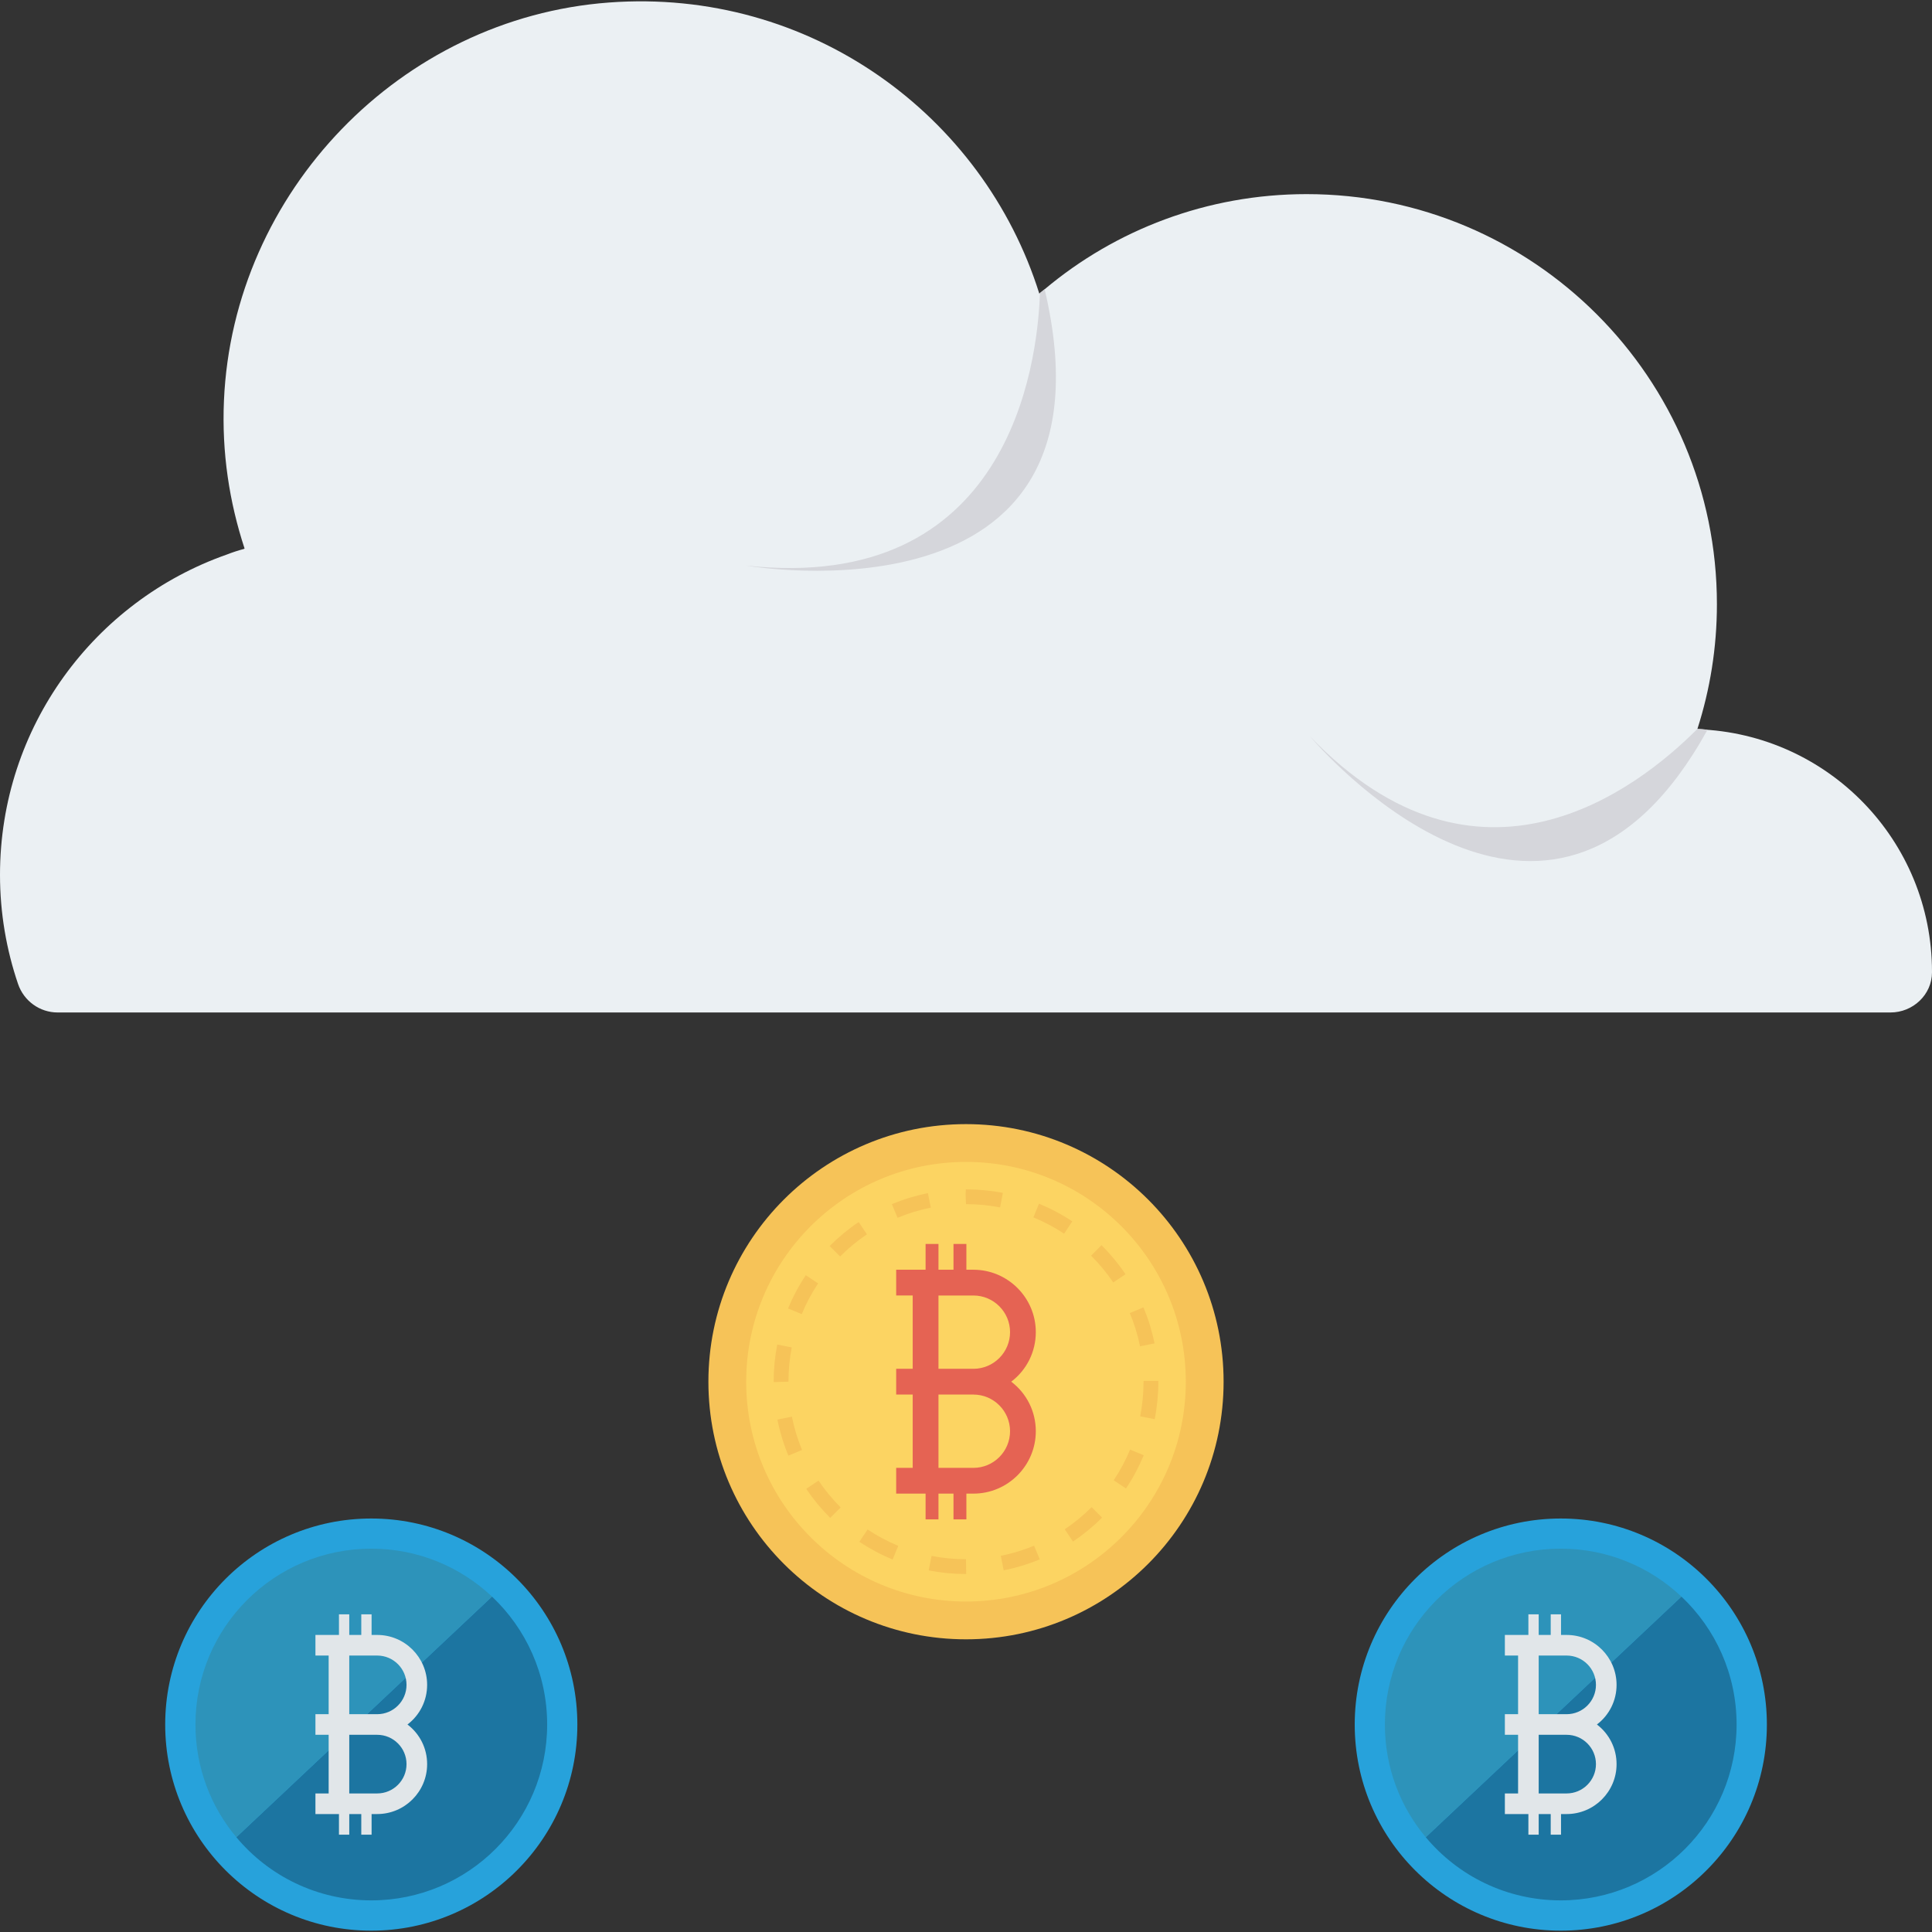 <?xml version="1.0" encoding="iso-8859-1"?>
<!-- Generator: Adobe Illustrator 19.0.0, SVG Export Plug-In . SVG Version: 6.00 Build 0)  -->
<svg version="1.1" id="Capa_1" xmlns="http://www.w3.org/2000/svg" xmlns:xlink="http://www.w3.org/1999/xlink" x="0px" y="0px"
	 viewBox="0 0 468.293 468.293" style="enable-background:new 0 0 468.293 468.293;" xml:space="preserve">
<rect x="0" y="0" width="468.293" height="468.293" fill="#333333" stroke="none"/>
<circle style="fill:#27A2DB;" cx="89.993" cy="418.018" r="49.951"/>
<path style="fill:#1C75A1;" d="M132.625,418.002c0,23.537-19.088,42.625-42.625,42.625c-13.147,0-24.909-5.954-32.715-15.305
	l61.966-58.33C127.484,394.758,132.625,405.774,132.625,418.002z"/>
<path style="fill:#2D93BA;" d="M119.252,386.992l-61.966,58.33c-6.194-7.393-9.91-16.917-9.91-27.32
	c0-23.55,19.075-42.625,42.625-42.625C101.309,375.377,111.606,379.786,119.252,386.992z"/>
<path style="fill:#E1E6E9;" d="M98.767,417.997c3.004-2.286,4.764-5.793,4.764-9.605c0-6.673-5.429-12.102-12.102-12.102h-1.361
	v-4.995h-2.498v4.995h-2.914v-4.995H82.16v4.995h-2.498h-3.204v4.995h3.204v14.215h-3.204v4.995h3.204v14.215h-3.204v4.995h3.204
	h2.498v4.995h2.498v-4.995h2.914v4.995h2.498v-4.995h1.361c6.673,0,12.102-5.429,12.102-12.102
	C103.532,423.79,101.772,420.283,98.767,417.997z M91.429,434.709h-6.772v-14.215h6.772c3.919,0,7.107,3.189,7.107,7.107
	C98.537,431.52,95.348,434.709,91.429,434.709z M91.429,415.499h-6.772v-14.215h6.772c3.919,0,7.107,3.189,7.107,7.107
	C98.537,412.311,95.348,415.499,91.429,415.499z"/>
<circle style="fill:#27A2DB;" cx="378.318" cy="418.018" r="49.951"/>
<path style="fill:#1C75A1;" d="M420.929,418.002c0,23.537-19.088,42.625-42.625,42.625c-13.147,0-24.909-5.954-32.715-15.305
	l61.966-58.33C415.787,394.758,420.929,405.774,420.929,418.002z"/>
<path style="fill:#2D93BA;" d="M407.555,386.992l-61.966,58.33c-6.194-7.393-9.91-16.917-9.91-27.32
	c0-23.55,19.075-42.625,42.625-42.625C389.613,375.377,399.909,379.786,407.555,386.992z"/>
<path style="fill:#E1E6E9;" d="M387.071,417.997c3.004-2.286,4.764-5.793,4.764-9.605c0-6.673-5.429-12.102-12.102-12.102h-1.361
	v-4.995h-2.498v4.995h-2.914v-4.995h-2.498v4.995h-2.498h-3.204v4.995h3.204v14.215h-3.204v4.995h3.204v14.215h-3.204v4.995h3.204
	h2.498v4.995h2.498v-4.995h2.914v4.995h2.498v-4.995h1.361c6.673,0,12.102-5.429,12.102-12.102
	C391.835,423.79,390.075,420.283,387.071,417.997z M379.733,434.709h-6.772v-14.215h6.772c3.919,0,7.107,3.189,7.107,7.107
	C386.84,431.52,383.651,434.709,379.733,434.709z M379.733,415.499h-6.772v-14.215h6.772c3.919,0,7.107,3.189,7.107,7.107
	C386.84,412.311,383.651,415.499,379.733,415.499z"/>
<circle style="fill:#F6C358;" cx="234.146" cy="334.912" r="62.439"/>
<circle style="fill:#FCD462;" cx="234.146" cy="334.912" r="53.279"/>
<path style="fill:#F6C358;" d="M234.174,381.523c-3.078,0-6.116-0.295-9.069-0.876l0.692-3.518c2.731,0.537,5.54,0.809,8.349,0.809
	l0.043,3.241l-0.001,0.344C234.183,381.523,234.179,381.523,234.174,381.523z M243.284,380.629l-0.7-3.518
	c2.76-0.549,5.473-1.374,8.066-2.451l1.376,3.311C249.215,379.14,246.274,380.034,243.284,380.629z M216.358,378.01
	c-2.814-1.163-5.526-2.61-8.059-4.302l1.991-2.982c2.339,1.561,4.842,2.897,7.438,3.97L216.358,378.01z M260.076,373.654
	l-1.996-2.979c2.332-1.564,4.524-3.366,6.513-5.357l2.537,2.534C264.976,370.009,262.603,371.96,260.076,373.654z M201.232,367.921
	c-2.156-2.149-4.111-4.52-5.809-7.046l2.977-2.001c1.568,2.333,3.373,4.523,5.364,6.509L201.232,367.921z M272.924,360.792
	l-2.98-1.994c1.565-2.339,2.903-4.841,3.978-7.434l3.313,1.373C276.07,355.546,274.62,358.256,272.924,360.792z M191.096,352.827
	c-1.172-2.812-2.069-5.753-2.665-8.74l3.516-0.702c0.551,2.755,1.377,5.468,2.459,8.062L191.096,352.827z M279.882,343.992
	l-3.518-0.695c0.543-2.747,0.818-5.572,0.818-8.394v-0.188h3.586v0.188C280.768,337.958,280.47,341.016,279.882,343.992z
	 M187.525,334.997v-0.095c0-3.025,0.292-6.051,0.867-8.993l3.52,0.688c-0.531,2.716-0.8,5.51-0.8,8.305L187.525,334.997z
	 M276.329,326.331c-0.557-2.754-1.39-5.463-2.477-8.056l3.308-1.387c1.178,2.81,2.081,5.748,2.684,8.734L276.329,326.331z
	 M194.337,318.526l-3.317-1.366c1.158-2.814,2.603-5.527,4.293-8.065l2.986,1.987C196.739,313.425,195.406,315.929,194.337,318.526z
	 M269.843,310.857c-1.572-2.327-3.38-4.513-5.378-6.497l2.527-2.544c2.163,2.147,4.122,4.514,5.823,7.034L269.843,310.857z
	 M203.636,304.552l-2.543-2.529c2.149-2.16,4.518-4.117,7.042-5.817l2.003,2.975C207.808,300.75,205.62,302.558,203.636,304.552z
	 M257.928,299.03c-2.346-1.558-4.851-2.888-7.447-3.954l1.362-3.318c2.813,1.156,5.528,2.597,8.069,4.285L257.928,299.03z
	 M217.56,295.18l-1.383-3.31c2.81-1.174,5.749-2.073,8.735-2.674l0.707,3.516C222.863,293.266,220.152,294.096,217.56,295.18z
	 M242.406,292.66c-2.704-0.525-5.483-0.792-8.26-0.792l-0.099-2.501l0.066-1.086c2.972,0.013,6.049,0.288,8.978,0.858
	L242.406,292.66z"/>
<path style="fill:#E56353;" d="M245.112,334.902c3.755-2.858,5.955-7.241,5.955-12.006c0-8.341-6.787-15.128-15.128-15.128h-1.701
	v-6.244h-3.122v6.244h-3.642v-6.244h-3.122v6.244h-3.122h-4.006v6.244h4.006v17.768h-4.006v6.244h4.006v17.768h-4.006v6.244h4.006
	h3.122v6.244h3.122v-6.244h3.642v6.244h3.122v-6.244h1.701c8.341,0,15.128-6.787,15.128-15.128
	C251.068,342.143,248.867,337.76,245.112,334.902z M235.94,355.793h-8.465v-17.768h8.465c4.898,0,8.884,3.986,8.884,8.884
	C244.824,351.807,240.838,355.793,235.94,355.793z M235.94,331.781h-8.465v-17.768h8.465c4.898,0,8.884,3.986,8.884,8.884
	C244.824,327.795,240.838,331.781,235.94,331.781z"/>
<path style="fill:#EBF0F3;" d="M411.51,176.762c-0.032-0.045-0.038-0.053-0.07-0.098c3.044-9.513,4.719-19.636,4.719-30.215
	c0-54.873-44.523-99.397-99.473-99.397c-24.127,0-46.35,8.677-63.474,23.061c-0.381,0.305-0.762,0.61-1.143,0.914
	c-0.075,0.076-0.075,0.076-0.151,0.153C238.329,27.842,196.287-3.008,147.595,0.611C97.101,4.364,56.487,46.509,54.283,97.094
	c-0.551,12.642,1.302,24.604,5.005,35.884c-0.076,0-0.076,0-0.152,0.076c-1.446,0.381-2.817,0.838-4.186,1.37
	C22.909,145.688,0,176.208,0,212.055c0,9.258,1.552,18.142,4.373,26.44c1.4,4.119,5.247,6.916,9.598,6.916h444.268
	c5.425,0,10.042-4.299,10.054-9.724c0-0.038,0-0.077,0-0.115C468.293,203.719,443.067,177.874,411.51,176.762z"/>
<g>
	<path style="fill:#D5D6DB;" d="M180.833,137.088c63.55,6.926,70.628-48.252,71.236-66.061c0.381-0.305,0.762-0.609,1.143-0.914
		C272.771,153.223,180.833,137.088,180.833,137.088z"/>
	<path style="fill:#D5D6DB;" d="M413.875,176.893c-36.759,66.671-89.883,9.056-96.352,1.598c40.87,42.621,79.38,12.787,93.917-1.827
		C412.277,176.664,413.038,176.74,413.875,176.893z"/>
</g>
<g>
</g>
<g>
</g>
<g>
</g>
<g>
</g>
<g>
</g>
<g>
</g>
<g>
</g>
<g>
</g>
<g>
</g>
<g>
</g>
<g>
</g>
<g>
</g>
<g>
</g>
<g>
</g>
<g>
</g>
</svg>
